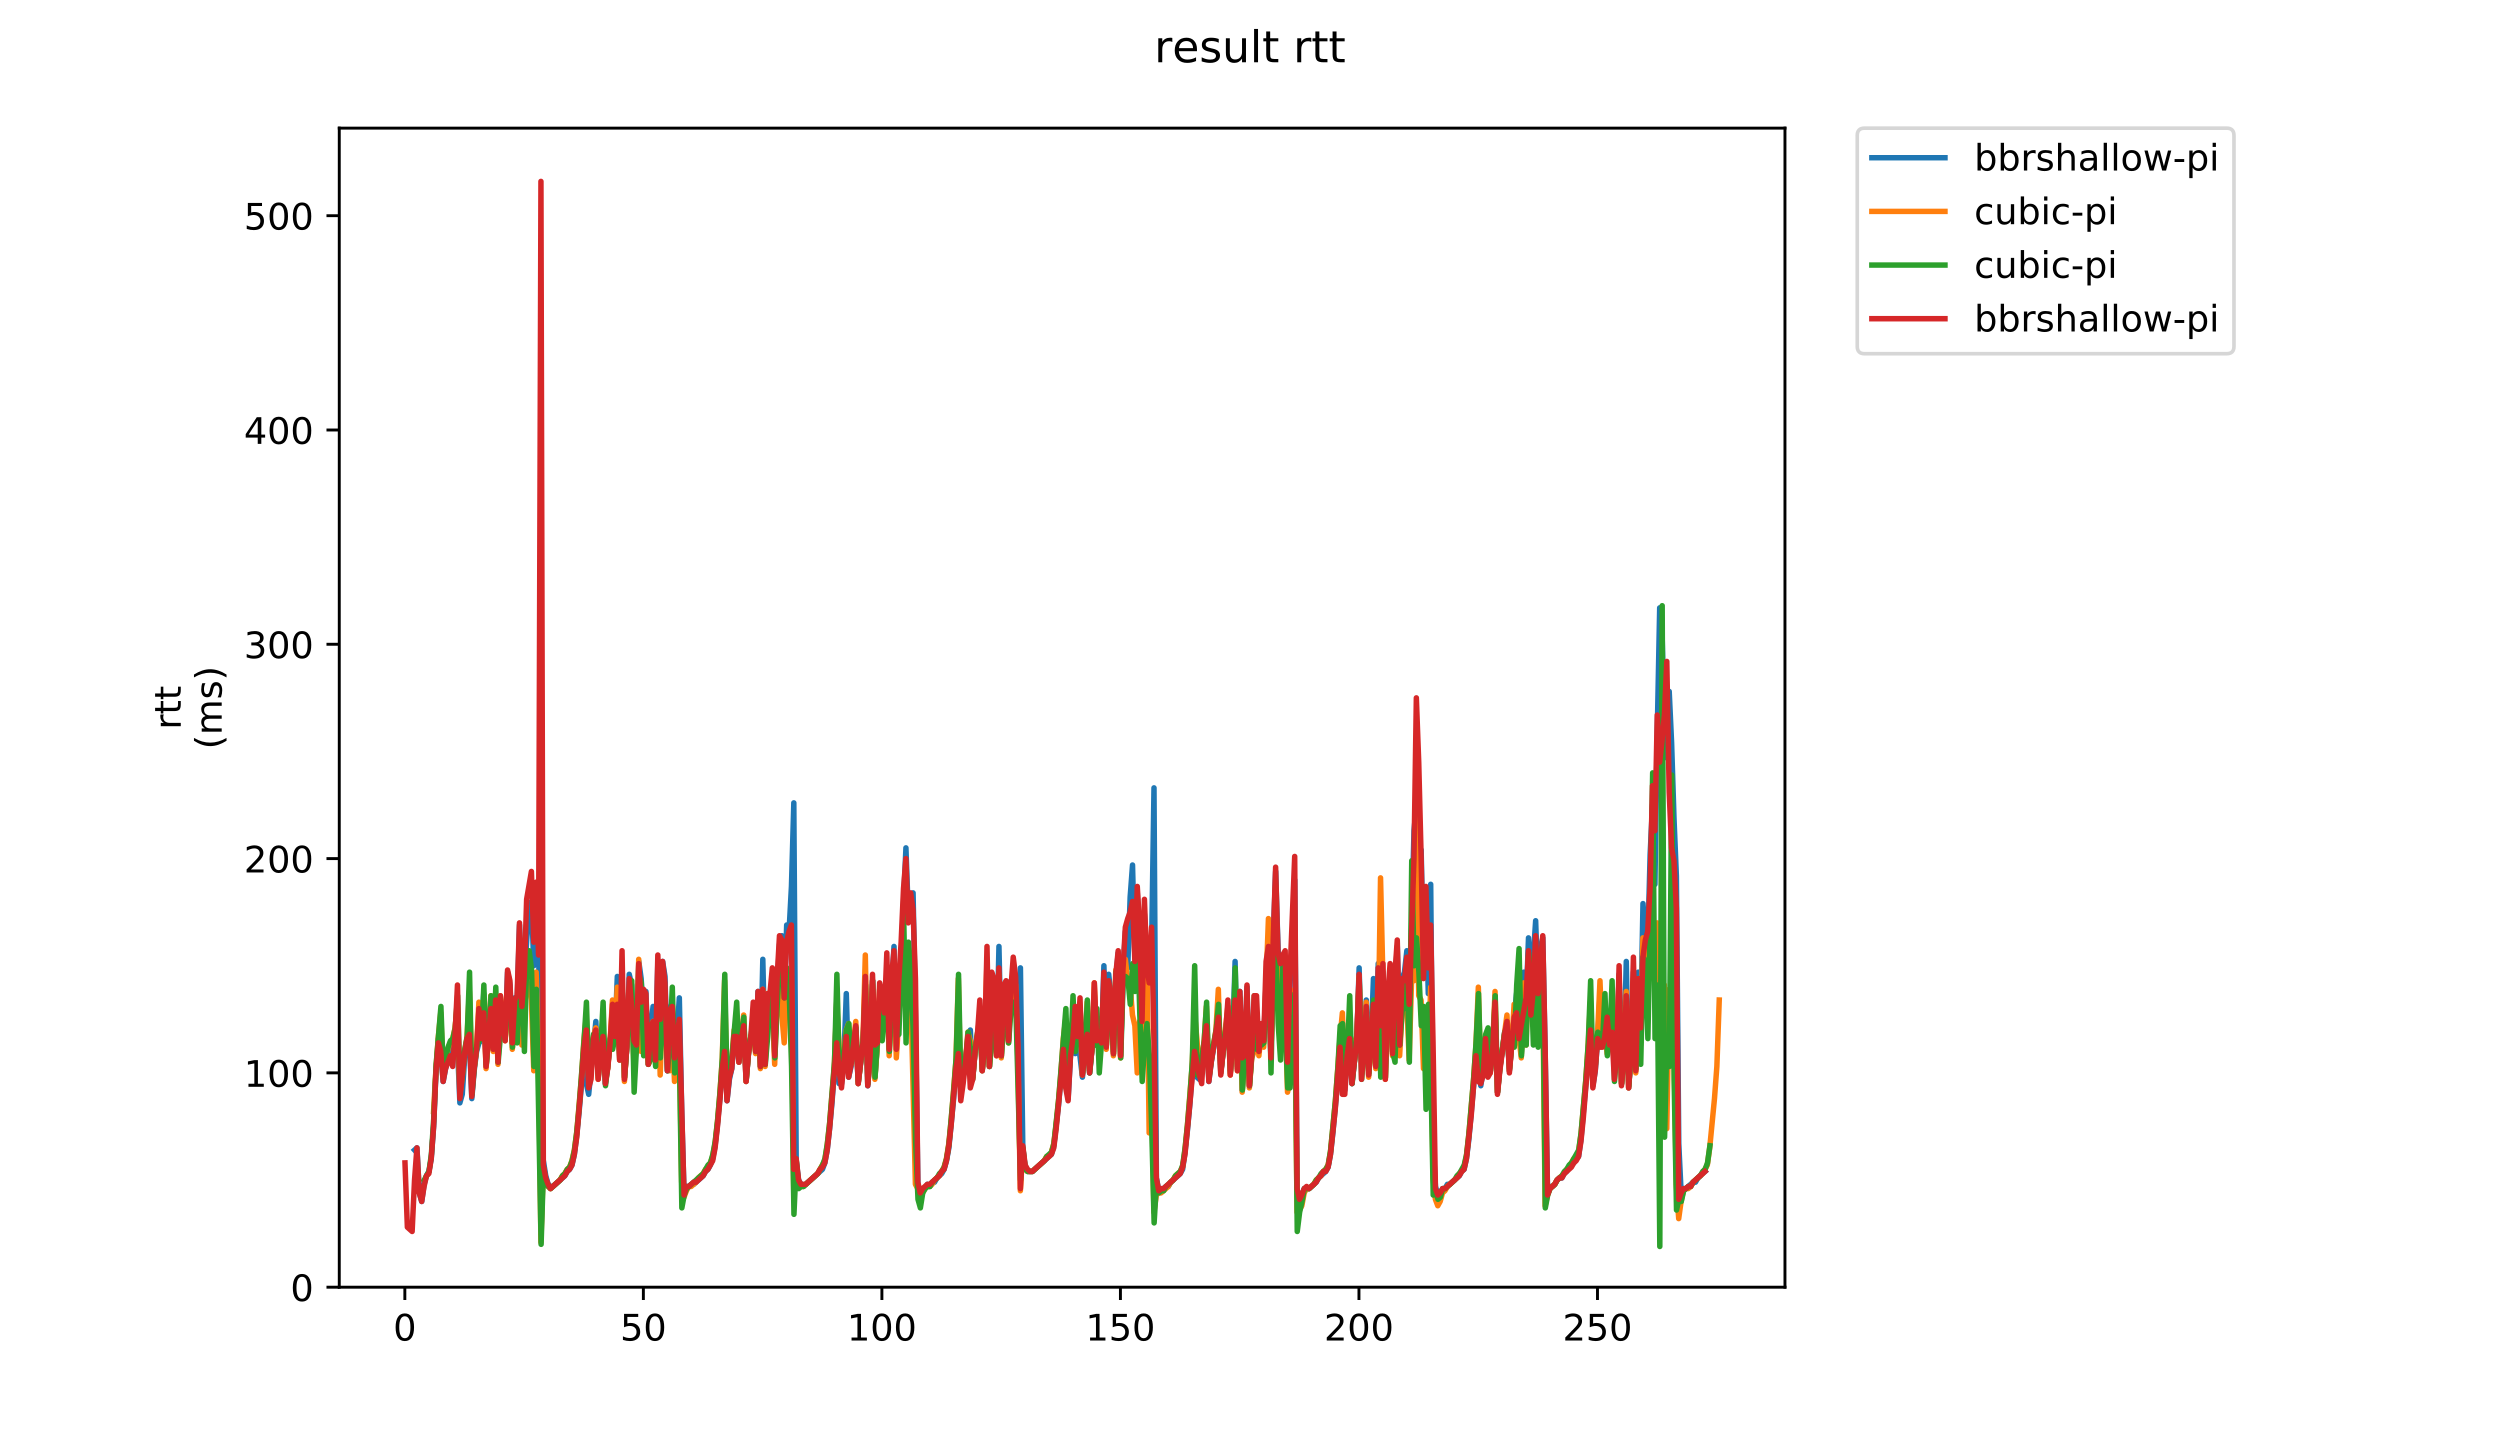 <?xml version="1.0" encoding="utf-8" standalone="no"?>
<!DOCTYPE svg PUBLIC "-//W3C//DTD SVG 1.1//EN"
  "http://www.w3.org/Graphics/SVG/1.1/DTD/svg11.dtd">
<!-- Created with matplotlib (https://matplotlib.org/) -->
<svg height="396pt" version="1.1" viewBox="0 0 684 396" width="684pt" xmlns="http://www.w3.org/2000/svg" xmlns:xlink="http://www.w3.org/1999/xlink">
 <defs>
  <style type="text/css">
*{stroke-linecap:butt;stroke-linejoin:round;}
  </style>
 </defs>
 <g id="figure_1">
  <g id="patch_1">
   <path d="M 0 396 
L 684 396 
L 684 0 
L 0 0 
z
" style="fill:#ffffff;"/>
  </g>
  <g id="axes_1">
   <g id="patch_2">
    <path d="M 92.824 352.174 
L 488.365 352.174 
L 488.365 35.062 
L 92.824 35.062 
z
" style="fill:#ffffff;"/>
   </g>
   <g id="matplotlib.axis_1">
    <g id="xtick_1">
     <g id="line2d_1">
      <defs>
       <path d="M 0 0 
L 0 3.5 
" id="m09b58448aa" style="stroke:#000000;stroke-width:0.8;"/>
      </defs>
      <g>
       <use style="stroke:#000000;stroke-width:0.8;" x="110.764" xlink:href="#m09b58448aa" y="352.174"/>
      </g>
     </g>
     <g id="text_1">
      <!-- 0 -->
      <defs>
       <path d="M 31.781 66.406 
Q 24.172 66.406 20.328 58.906 
Q 16.5 51.422 16.5 36.375 
Q 16.5 21.391 20.328 13.891 
Q 24.172 6.391 31.781 6.391 
Q 39.453 6.391 43.281 13.891 
Q 47.125 21.391 47.125 36.375 
Q 47.125 51.422 43.281 58.906 
Q 39.453 66.406 31.781 66.406 
z
M 31.781 74.219 
Q 44.047 74.219 50.516 64.516 
Q 56.984 54.828 56.984 36.375 
Q 56.984 17.969 50.516 8.266 
Q 44.047 -1.422 31.781 -1.422 
Q 19.531 -1.422 13.062 8.266 
Q 6.594 17.969 6.594 36.375 
Q 6.594 54.828 13.062 64.516 
Q 19.531 74.219 31.781 74.219 
z
" id="DejaVuSans-48"/>
      </defs>
      <g transform="translate(107.583 366.773)scale(0.1 -0.1)">
       <use xlink:href="#DejaVuSans-48"/>
      </g>
     </g>
    </g>
    <g id="xtick_2">
     <g id="line2d_2">
      <g>
       <use style="stroke:#000000;stroke-width:0.8;" x="176.025" xlink:href="#m09b58448aa" y="352.174"/>
      </g>
     </g>
     <g id="text_2">
      <!-- 50 -->
      <defs>
       <path d="M 10.797 72.906 
L 49.516 72.906 
L 49.516 64.594 
L 19.828 64.594 
L 19.828 46.734 
Q 21.969 47.469 24.109 47.828 
Q 26.266 48.188 28.422 48.188 
Q 40.625 48.188 47.75 41.5 
Q 54.891 34.812 54.891 23.391 
Q 54.891 11.625 47.562 5.094 
Q 40.234 -1.422 26.906 -1.422 
Q 22.312 -1.422 17.547 -0.641 
Q 12.797 0.141 7.719 1.703 
L 7.719 11.625 
Q 12.109 9.234 16.797 8.062 
Q 21.484 6.891 26.703 6.891 
Q 35.156 6.891 40.078 11.328 
Q 45.016 15.766 45.016 23.391 
Q 45.016 31 40.078 35.438 
Q 35.156 39.891 26.703 39.891 
Q 22.75 39.891 18.812 39.016 
Q 14.891 38.141 10.797 36.281 
z
" id="DejaVuSans-53"/>
      </defs>
      <g transform="translate(169.663 366.773)scale(0.1 -0.1)">
       <use xlink:href="#DejaVuSans-53"/>
       <use x="63.623" xlink:href="#DejaVuSans-48"/>
      </g>
     </g>
    </g>
    <g id="xtick_3">
     <g id="line2d_3">
      <g>
       <use style="stroke:#000000;stroke-width:0.8;" x="241.287" xlink:href="#m09b58448aa" y="352.174"/>
      </g>
     </g>
     <g id="text_3">
      <!-- 100 -->
      <defs>
       <path d="M 12.406 8.297 
L 28.516 8.297 
L 28.516 63.922 
L 10.984 60.406 
L 10.984 69.391 
L 28.422 72.906 
L 38.281 72.906 
L 38.281 8.297 
L 54.391 8.297 
L 54.391 0 
L 12.406 0 
z
" id="DejaVuSans-49"/>
      </defs>
      <g transform="translate(231.743 366.773)scale(0.1 -0.1)">
       <use xlink:href="#DejaVuSans-49"/>
       <use x="63.623" xlink:href="#DejaVuSans-48"/>
       <use x="127.246" xlink:href="#DejaVuSans-48"/>
      </g>
     </g>
    </g>
    <g id="xtick_4">
     <g id="line2d_4">
      <g>
       <use style="stroke:#000000;stroke-width:0.8;" x="306.548" xlink:href="#m09b58448aa" y="352.174"/>
      </g>
     </g>
     <g id="text_4">
      <!-- 150 -->
      <g transform="translate(297.005 366.773)scale(0.1 -0.1)">
       <use xlink:href="#DejaVuSans-49"/>
       <use x="63.623" xlink:href="#DejaVuSans-53"/>
       <use x="127.246" xlink:href="#DejaVuSans-48"/>
      </g>
     </g>
    </g>
    <g id="xtick_5">
     <g id="line2d_5">
      <g>
       <use style="stroke:#000000;stroke-width:0.8;" x="371.81" xlink:href="#m09b58448aa" y="352.174"/>
      </g>
     </g>
     <g id="text_5">
      <!-- 200 -->
      <defs>
       <path d="M 19.188 8.297 
L 53.609 8.297 
L 53.609 0 
L 7.328 0 
L 7.328 8.297 
Q 12.938 14.109 22.625 23.891 
Q 32.328 33.688 34.812 36.531 
Q 39.547 41.844 41.422 45.531 
Q 43.312 49.219 43.312 52.781 
Q 43.312 58.594 39.234 62.25 
Q 35.156 65.922 28.609 65.922 
Q 23.969 65.922 18.812 64.312 
Q 13.672 62.703 7.812 59.422 
L 7.812 69.391 
Q 13.766 71.781 18.938 73 
Q 24.125 74.219 28.422 74.219 
Q 39.75 74.219 46.484 68.547 
Q 53.219 62.891 53.219 53.422 
Q 53.219 48.922 51.531 44.891 
Q 49.859 40.875 45.406 35.406 
Q 44.188 33.984 37.641 27.219 
Q 31.109 20.453 19.188 8.297 
z
" id="DejaVuSans-50"/>
      </defs>
      <g transform="translate(362.266 366.773)scale(0.1 -0.1)">
       <use xlink:href="#DejaVuSans-50"/>
       <use x="63.623" xlink:href="#DejaVuSans-48"/>
       <use x="127.246" xlink:href="#DejaVuSans-48"/>
      </g>
     </g>
    </g>
    <g id="xtick_6">
     <g id="line2d_6">
      <g>
       <use style="stroke:#000000;stroke-width:0.8;" x="437.071" xlink:href="#m09b58448aa" y="352.174"/>
      </g>
     </g>
     <g id="text_6">
      <!-- 250 -->
      <g transform="translate(427.528 366.773)scale(0.1 -0.1)">
       <use xlink:href="#DejaVuSans-50"/>
       <use x="63.623" xlink:href="#DejaVuSans-53"/>
       <use x="127.246" xlink:href="#DejaVuSans-48"/>
      </g>
     </g>
    </g>
   </g>
   <g id="matplotlib.axis_2">
    <g id="ytick_1">
     <g id="line2d_7">
      <defs>
       <path d="M 0 0 
L -3.5 0 
" id="mee24209b31" style="stroke:#000000;stroke-width:0.8;"/>
      </defs>
      <g>
       <use style="stroke:#000000;stroke-width:0.8;" x="92.824" xlink:href="#mee24209b31" y="352.174"/>
      </g>
     </g>
     <g id="text_7">
      <!-- 0 -->
      <g transform="translate(79.461 355.973)scale(0.1 -0.1)">
       <use xlink:href="#DejaVuSans-48"/>
      </g>
     </g>
    </g>
    <g id="ytick_2">
     <g id="line2d_8">
      <g>
       <use style="stroke:#000000;stroke-width:0.8;" x="92.824" xlink:href="#mee24209b31" y="293.542"/>
      </g>
     </g>
     <g id="text_8">
      <!-- 100 -->
      <g transform="translate(66.736 297.341)scale(0.1 -0.1)">
       <use xlink:href="#DejaVuSans-49"/>
       <use x="63.623" xlink:href="#DejaVuSans-48"/>
       <use x="127.246" xlink:href="#DejaVuSans-48"/>
      </g>
     </g>
    </g>
    <g id="ytick_3">
     <g id="line2d_9">
      <g>
       <use style="stroke:#000000;stroke-width:0.8;" x="92.824" xlink:href="#mee24209b31" y="234.91"/>
      </g>
     </g>
     <g id="text_9">
      <!-- 200 -->
      <g transform="translate(66.736 238.709)scale(0.1 -0.1)">
       <use xlink:href="#DejaVuSans-50"/>
       <use x="63.623" xlink:href="#DejaVuSans-48"/>
       <use x="127.246" xlink:href="#DejaVuSans-48"/>
      </g>
     </g>
    </g>
    <g id="ytick_4">
     <g id="line2d_10">
      <g>
       <use style="stroke:#000000;stroke-width:0.8;" x="92.824" xlink:href="#mee24209b31" y="176.278"/>
      </g>
     </g>
     <g id="text_10">
      <!-- 300 -->
      <defs>
       <path d="M 40.578 39.312 
Q 47.656 37.797 51.625 33 
Q 55.609 28.219 55.609 21.188 
Q 55.609 10.406 48.188 4.484 
Q 40.766 -1.422 27.094 -1.422 
Q 22.516 -1.422 17.656 -0.516 
Q 12.797 0.391 7.625 2.203 
L 7.625 11.719 
Q 11.719 9.328 16.594 8.109 
Q 21.484 6.891 26.812 6.891 
Q 36.078 6.891 40.938 10.547 
Q 45.797 14.203 45.797 21.188 
Q 45.797 27.641 41.281 31.266 
Q 36.766 34.906 28.719 34.906 
L 20.219 34.906 
L 20.219 43.016 
L 29.109 43.016 
Q 36.375 43.016 40.234 45.922 
Q 44.094 48.828 44.094 54.297 
Q 44.094 59.906 40.109 62.906 
Q 36.141 65.922 28.719 65.922 
Q 24.656 65.922 20.016 65.031 
Q 15.375 64.156 9.812 62.312 
L 9.812 71.094 
Q 15.438 72.656 20.344 73.438 
Q 25.25 74.219 29.594 74.219 
Q 40.828 74.219 47.359 69.109 
Q 53.906 64.016 53.906 55.328 
Q 53.906 49.266 50.438 45.094 
Q 46.969 40.922 40.578 39.312 
z
" id="DejaVuSans-51"/>
      </defs>
      <g transform="translate(66.736 180.077)scale(0.1 -0.1)">
       <use xlink:href="#DejaVuSans-51"/>
       <use x="63.623" xlink:href="#DejaVuSans-48"/>
       <use x="127.246" xlink:href="#DejaVuSans-48"/>
      </g>
     </g>
    </g>
    <g id="ytick_5">
     <g id="line2d_11">
      <g>
       <use style="stroke:#000000;stroke-width:0.8;" x="92.824" xlink:href="#mee24209b31" y="117.646"/>
      </g>
     </g>
     <g id="text_11">
      <!-- 400 -->
      <defs>
       <path d="M 37.797 64.312 
L 12.891 25.391 
L 37.797 25.391 
z
M 35.203 72.906 
L 47.609 72.906 
L 47.609 25.391 
L 58.016 25.391 
L 58.016 17.188 
L 47.609 17.188 
L 47.609 0 
L 37.797 0 
L 37.797 17.188 
L 4.891 17.188 
L 4.891 26.703 
z
" id="DejaVuSans-52"/>
      </defs>
      <g transform="translate(66.736 121.445)scale(0.1 -0.1)">
       <use xlink:href="#DejaVuSans-52"/>
       <use x="63.623" xlink:href="#DejaVuSans-48"/>
       <use x="127.246" xlink:href="#DejaVuSans-48"/>
      </g>
     </g>
    </g>
    <g id="ytick_6">
     <g id="line2d_12">
      <g>
       <use style="stroke:#000000;stroke-width:0.8;" x="92.824" xlink:href="#mee24209b31" y="59.014"/>
      </g>
     </g>
     <g id="text_12">
      <!-- 500 -->
      <g transform="translate(66.736 62.813)scale(0.1 -0.1)">
       <use xlink:href="#DejaVuSans-53"/>
       <use x="63.623" xlink:href="#DejaVuSans-48"/>
       <use x="127.246" xlink:href="#DejaVuSans-48"/>
      </g>
     </g>
    </g>
    <g id="text_13">
     <!-- rtt -->
     <defs>
      <path d="M 41.109 46.297 
Q 39.594 47.172 37.812 47.578 
Q 36.031 48 33.891 48 
Q 26.266 48 22.188 43.047 
Q 18.109 38.094 18.109 28.812 
L 18.109 0 
L 9.078 0 
L 9.078 54.688 
L 18.109 54.688 
L 18.109 46.188 
Q 20.953 51.172 25.484 53.578 
Q 30.031 56 36.531 56 
Q 37.453 56 38.578 55.875 
Q 39.703 55.766 41.062 55.516 
z
" id="DejaVuSans-114"/>
      <path d="M 18.312 70.219 
L 18.312 54.688 
L 36.812 54.688 
L 36.812 47.703 
L 18.312 47.703 
L 18.312 18.016 
Q 18.312 11.328 20.141 9.422 
Q 21.969 7.516 27.594 7.516 
L 36.812 7.516 
L 36.812 0 
L 27.594 0 
Q 17.188 0 13.234 3.875 
Q 9.281 7.766 9.281 18.016 
L 9.281 47.703 
L 2.688 47.703 
L 2.688 54.688 
L 9.281 54.688 
L 9.281 70.219 
z
" id="DejaVuSans-116"/>
     </defs>
     <g transform="translate(49.459 199.594)rotate(-90)scale(0.1 -0.1)">
      <use xlink:href="#DejaVuSans-114"/>
      <use x="41.113" xlink:href="#DejaVuSans-116"/>
      <use x="80.322" xlink:href="#DejaVuSans-116"/>
     </g>
     <!-- (ms) -->
     <defs>
      <path d="M 31 75.875 
Q 24.469 64.656 21.281 53.656 
Q 18.109 42.672 18.109 31.391 
Q 18.109 20.125 21.312 9.062 
Q 24.516 -2 31 -13.188 
L 23.188 -13.188 
Q 15.875 -1.703 12.234 9.375 
Q 8.594 20.453 8.594 31.391 
Q 8.594 42.281 12.203 53.312 
Q 15.828 64.359 23.188 75.875 
z
" id="DejaVuSans-40"/>
      <path d="M 52 44.188 
Q 55.375 50.25 60.062 53.125 
Q 64.75 56 71.094 56 
Q 79.641 56 84.281 50.016 
Q 88.922 44.047 88.922 33.016 
L 88.922 0 
L 79.891 0 
L 79.891 32.719 
Q 79.891 40.578 77.094 44.375 
Q 74.312 48.188 68.609 48.188 
Q 61.625 48.188 57.562 43.547 
Q 53.516 38.922 53.516 30.906 
L 53.516 0 
L 44.484 0 
L 44.484 32.719 
Q 44.484 40.625 41.703 44.406 
Q 38.922 48.188 33.109 48.188 
Q 26.219 48.188 22.156 43.531 
Q 18.109 38.875 18.109 30.906 
L 18.109 0 
L 9.078 0 
L 9.078 54.688 
L 18.109 54.688 
L 18.109 46.188 
Q 21.188 51.219 25.484 53.609 
Q 29.781 56 35.688 56 
Q 41.656 56 45.828 52.969 
Q 50 49.953 52 44.188 
z
" id="DejaVuSans-109"/>
      <path d="M 44.281 53.078 
L 44.281 44.578 
Q 40.484 46.531 36.375 47.5 
Q 32.281 48.484 27.875 48.484 
Q 21.188 48.484 17.844 46.438 
Q 14.5 44.391 14.5 40.281 
Q 14.5 37.156 16.891 35.375 
Q 19.281 33.594 26.516 31.984 
L 29.594 31.297 
Q 39.156 29.25 43.188 25.516 
Q 47.219 21.781 47.219 15.094 
Q 47.219 7.469 41.188 3.016 
Q 35.156 -1.422 24.609 -1.422 
Q 20.219 -1.422 15.453 -0.562 
Q 10.688 0.297 5.422 2 
L 5.422 11.281 
Q 10.406 8.688 15.234 7.391 
Q 20.062 6.109 24.812 6.109 
Q 31.156 6.109 34.562 8.281 
Q 37.984 10.453 37.984 14.406 
Q 37.984 18.062 35.516 20.016 
Q 33.062 21.969 24.703 23.781 
L 21.578 24.516 
Q 13.234 26.266 9.516 29.906 
Q 5.812 33.547 5.812 39.891 
Q 5.812 47.609 11.281 51.797 
Q 16.75 56 26.812 56 
Q 31.781 56 36.172 55.266 
Q 40.578 54.547 44.281 53.078 
z
" id="DejaVuSans-115"/>
      <path d="M 8.016 75.875 
L 15.828 75.875 
Q 23.141 64.359 26.781 53.312 
Q 30.422 42.281 30.422 31.391 
Q 30.422 20.453 26.781 9.375 
Q 23.141 -1.703 15.828 -13.188 
L 8.016 -13.188 
Q 14.5 -2 17.703 9.062 
Q 20.906 20.125 20.906 31.391 
Q 20.906 42.672 17.703 53.656 
Q 14.5 64.656 8.016 75.875 
z
" id="DejaVuSans-41"/>
     </defs>
     <g transform="translate(60.657 204.995)rotate(-90)scale(0.1 -0.1)">
      <use xlink:href="#DejaVuSans-40"/>
      <use x="39.014" xlink:href="#DejaVuSans-109"/>
      <use x="136.426" xlink:href="#DejaVuSans-115"/>
      <use x="188.525" xlink:href="#DejaVuSans-41"/>
     </g>
    </g>
   </g>
   <g id="line2d_13">
    <path clip-path="url(#p80836e65ae)" d="M 113.423 314.65 
L 114.075 314.063 
L 114.728 326.376 
L 115.381 328.721 
L 116.033 324.031 
L 116.686 321.685 
L 117.338 320.513 
L 117.991 316.995 
L 118.644 308.2 
L 119.296 292.956 
L 119.949 284.161 
L 120.601 287.679 
L 121.254 295.887 
L 121.907 292.369 
L 122.559 290.024 
L 124.517 284.747 
L 125.17 286.506 
L 125.822 301.751 
L 126.475 299.405 
L 127.128 289.438 
L 127.78 285.334 
L 128.433 284.161 
L 129.085 300.578 
L 129.738 292.956 
L 130.391 287.679 
L 131.043 285.334 
L 131.696 284.747 
L 132.348 271.848 
L 133.001 291.783 
L 133.654 283.575 
L 134.306 280.643 
L 134.959 287.093 
L 135.612 273.607 
L 136.264 290.61 
L 136.917 274.193 
L 137.569 277.125 
L 138.222 284.161 
L 138.875 265.985 
L 139.527 269.503 
L 140.18 285.334 
L 140.832 273.021 
L 141.485 274.78 
L 142.138 253.086 
L 142.79 281.816 
L 143.443 267.744 
L 144.748 247.223 
L 145.401 246.636 
L 146.053 264.226 
L 146.706 243.705 
L 147.359 254.259 
L 148.011 337.516 
L 148.664 317.581 
L 149.316 321.685 
L 149.969 324.031 
L 150.622 324.617 
L 151.274 324.617 
L 154.537 321.685 
L 155.19 320.513 
L 155.843 319.927 
L 156.495 318.754 
L 157.148 315.822 
L 157.8 310.545 
L 158.453 304.096 
L 159.106 296.474 
L 159.758 287.093 
L 160.411 296.474 
L 161.064 299.405 
L 163.021 279.47 
L 163.674 294.715 
L 164.327 287.093 
L 164.979 282.988 
L 165.632 296.474 
L 166.284 291.783 
L 167.59 277.711 
L 168.242 283.575 
L 168.895 267.158 
L 169.548 290.024 
L 170.2 269.503 
L 170.853 294.715 
L 171.505 286.506 
L 172.158 266.571 
L 172.811 269.503 
L 173.463 287.093 
L 174.116 285.92 
L 174.768 263.053 
L 175.421 267.744 
L 176.074 278.884 
L 176.726 271.262 
L 177.379 291.197 
L 178.032 280.643 
L 178.684 275.366 
L 179.337 289.438 
L 179.989 263.053 
L 180.642 275.952 
L 181.295 263.053 
L 181.947 267.158 
L 182.6 292.956 
L 183.252 276.539 
L 183.905 274.193 
L 184.558 289.438 
L 185.21 282.988 
L 185.863 273.021 
L 186.516 304.096 
L 187.168 326.962 
L 187.821 324.617 
L 188.473 324.617 
L 189.126 324.031 
L 189.779 324.031 
L 192.389 321.685 
L 193.042 320.513 
L 193.694 319.927 
L 194.347 318.754 
L 195 316.995 
L 195.652 313.477 
L 196.305 307.614 
L 196.957 300.578 
L 197.61 291.783 
L 198.263 281.229 
L 198.915 301.164 
L 199.568 295.301 
L 200.22 292.369 
L 200.873 283.575 
L 201.526 283.575 
L 202.178 290.61 
L 202.831 284.161 
L 203.484 280.643 
L 204.136 295.887 
L 204.789 288.265 
L 205.441 283.575 
L 206.094 282.402 
L 206.747 287.679 
L 207.399 271.262 
L 208.052 291.783 
L 208.704 262.467 
L 209.357 291.197 
L 210.01 273.607 
L 210.662 275.366 
L 211.315 266.571 
L 211.968 288.265 
L 212.62 270.089 
L 213.273 258.363 
L 213.925 256.018 
L 214.578 274.78 
L 215.231 253.086 
L 215.883 254.845 
L 216.536 242.532 
L 217.188 219.666 
L 217.841 317.581 
L 218.494 322.858 
L 219.146 324.031 
L 219.799 324.617 
L 225.02 319.927 
L 225.672 318.168 
L 226.325 314.65 
L 226.978 308.786 
L 227.63 301.751 
L 228.283 292.956 
L 228.936 274.193 
L 229.588 296.474 
L 230.241 296.474 
L 230.893 289.438 
L 231.546 271.848 
L 232.199 294.715 
L 232.851 291.783 
L 233.504 285.92 
L 234.156 282.402 
L 234.809 296.474 
L 236.114 285.334 
L 236.767 274.193 
L 237.42 297.06 
L 238.072 288.852 
L 238.725 268.33 
L 239.377 294.715 
L 240.03 285.92 
L 240.683 273.021 
L 241.335 274.78 
L 241.988 278.298 
L 242.64 268.33 
L 243.293 287.093 
L 243.946 270.676 
L 244.598 258.949 
L 245.251 287.093 
L 245.904 270.089 
L 246.556 262.467 
L 247.861 231.978 
L 248.514 250.154 
L 249.167 249.568 
L 249.819 244.291 
L 250.472 278.298 
L 251.124 324.031 
L 251.777 326.376 
L 252.43 325.203 
L 253.082 325.203 
L 253.735 324.031 
L 254.388 324.617 
L 255.04 323.444 
L 255.693 323.444 
L 256.345 322.272 
L 257.651 321.099 
L 258.303 319.927 
L 258.956 317.581 
L 259.608 314.063 
L 260.914 300.578 
L 262.219 282.402 
L 262.872 299.405 
L 264.829 284.747 
L 265.482 281.816 
L 266.135 295.301 
L 266.787 287.679 
L 268.092 279.47 
L 268.745 292.956 
L 269.398 285.92 
L 270.05 270.676 
L 270.703 291.783 
L 271.356 273.021 
L 272.008 274.193 
L 272.661 288.265 
L 273.313 258.949 
L 273.966 288.265 
L 274.619 274.193 
L 275.271 273.607 
L 275.924 284.747 
L 276.576 268.33 
L 277.229 267.744 
L 277.882 269.503 
L 278.534 277.125 
L 279.187 264.812 
L 279.84 314.063 
L 280.492 319.34 
L 281.145 320.513 
L 282.45 320.513 
L 287.671 315.822 
L 288.324 313.477 
L 289.629 302.337 
L 290.934 286.506 
L 291.587 288.265 
L 292.239 300.578 
L 292.892 288.852 
L 293.544 282.988 
L 294.197 288.265 
L 294.85 283.575 
L 296.155 294.715 
L 296.808 287.679 
L 297.46 283.575 
L 298.113 293.542 
L 298.765 287.093 
L 299.418 272.435 
L 300.071 285.334 
L 300.723 282.988 
L 301.376 285.334 
L 302.028 264.226 
L 302.681 285.92 
L 303.334 266.571 
L 303.986 272.435 
L 304.639 287.679 
L 305.292 267.744 
L 305.944 260.708 
L 306.597 288.852 
L 307.249 267.158 
L 307.902 254.845 
L 308.555 264.812 
L 309.207 245.464 
L 309.86 236.669 
L 310.512 262.467 
L 311.165 244.291 
L 311.818 261.294 
L 312.47 273.021 
L 313.123 250.154 
L 313.775 265.985 
L 314.428 268.917 
L 315.081 258.363 
L 315.733 215.561 
L 316.386 322.272 
L 317.039 325.79 
L 317.691 325.79 
L 318.996 324.617 
L 319.649 324.617 
L 320.302 323.444 
L 322.912 321.099 
L 323.565 319.927 
L 324.217 315.236 
L 324.87 309.373 
L 325.523 302.337 
L 326.175 293.542 
L 326.828 278.884 
L 327.48 294.715 
L 328.133 295.301 
L 328.786 292.369 
L 330.091 280.643 
L 330.743 295.887 
L 331.396 290.61 
L 333.354 278.884 
L 334.007 293.542 
L 335.964 276.539 
L 336.617 293.542 
L 337.27 284.747 
L 337.922 263.053 
L 338.575 292.369 
L 339.227 271.262 
L 339.88 298.233 
L 340.533 288.852 
L 341.185 270.089 
L 341.838 297.06 
L 342.491 288.265 
L 343.143 275.952 
L 343.796 278.298 
L 344.448 287.679 
L 345.101 281.816 
L 345.754 284.747 
L 346.406 268.33 
L 347.059 258.949 
L 347.711 290.024 
L 348.364 256.604 
L 349.017 238.428 
L 349.669 259.535 
L 350.322 269.503 
L 350.975 261.881 
L 351.627 263.64 
L 352.28 290.024 
L 352.932 268.33 
L 353.585 258.363 
L 354.238 240.773 
L 354.89 327.549 
L 355.543 327.549 
L 356.195 326.962 
L 356.848 325.203 
L 358.153 325.203 
L 360.111 323.444 
L 360.764 322.272 
L 362.722 320.513 
L 363.374 319.34 
L 364.027 315.822 
L 364.679 309.959 
L 365.985 295.887 
L 366.637 285.92 
L 367.29 287.679 
L 367.943 298.233 
L 368.595 288.265 
L 369.248 282.988 
L 369.9 296.474 
L 371.206 284.747 
L 371.858 264.812 
L 372.511 289.438 
L 373.163 286.506 
L 373.816 273.607 
L 374.469 294.128 
L 375.121 285.334 
L 375.774 267.744 
L 376.427 291.783 
L 377.079 263.64 
L 377.732 275.952 
L 378.384 265.985 
L 379.037 287.093 
L 380.342 265.399 
L 380.995 287.679 
L 381.647 269.503 
L 382.3 258.949 
L 382.953 285.334 
L 383.605 267.744 
L 384.258 265.985 
L 384.911 260.122 
L 385.563 280.057 
L 386.868 227.288 
L 387.521 220.252 
L 388.174 233.151 
L 388.826 232.565 
L 389.479 263.053 
L 390.131 247.223 
L 390.784 271.848 
L 391.437 241.946 
L 392.089 312.891 
L 392.742 324.617 
L 393.395 326.962 
L 394.047 326.376 
L 394.7 325.203 
L 395.352 325.203 
L 396.005 324.031 
L 396.658 324.031 
L 399.268 321.685 
L 399.921 320.513 
L 400.573 319.927 
L 401.226 316.995 
L 401.879 311.718 
L 403.184 297.06 
L 403.836 287.679 
L 404.489 287.679 
L 405.142 297.06 
L 405.794 292.956 
L 406.447 284.161 
L 407.099 294.128 
L 407.752 292.956 
L 408.405 286.506 
L 409.057 276.539 
L 409.71 298.819 
L 410.363 292.369 
L 411.668 282.402 
L 412.32 281.229 
L 412.973 292.956 
L 414.278 278.298 
L 414.931 271.848 
L 415.583 267.158 
L 416.236 288.265 
L 416.889 265.985 
L 417.541 274.78 
L 418.194 256.604 
L 418.847 268.33 
L 419.499 261.881 
L 420.152 251.913 
L 420.804 270.676 
L 421.457 259.535 
L 422.11 256.604 
L 422.762 288.265 
L 423.415 326.376 
L 424.067 324.617 
L 424.72 324.617 
L 425.373 324.031 
L 426.025 322.858 
L 426.678 322.272 
L 427.331 322.272 
L 427.983 321.099 
L 428.636 320.513 
L 429.288 319.34 
L 430.594 318.168 
L 431.246 316.995 
L 431.899 316.409 
L 432.551 311.718 
L 433.857 297.06 
L 434.509 288.265 
L 435.162 277.711 
L 435.815 297.06 
L 436.467 292.956 
L 437.12 284.161 
L 437.772 272.435 
L 438.425 285.334 
L 439.078 282.988 
L 439.73 278.884 
L 440.383 285.334 
L 441.035 282.988 
L 441.688 282.988 
L 442.341 287.679 
L 442.993 266.571 
L 443.646 296.474 
L 444.299 288.852 
L 444.951 263.053 
L 445.604 297.646 
L 446.256 288.265 
L 446.909 265.985 
L 447.562 292.369 
L 448.214 265.985 
L 448.867 281.229 
L 449.519 247.223 
L 450.172 256.018 
L 450.825 258.363 
L 451.477 233.737 
L 452.13 220.252 
L 452.783 241.946 
L 453.435 199.731 
L 454.088 166.31 
L 454.74 172.76 
L 455.393 200.317 
L 456.046 207.353 
L 456.698 189.177 
L 457.351 203.249 
L 458.003 223.77 
L 458.656 239.601 
L 459.309 312.891 
L 459.961 326.376 
L 460.614 325.203 
L 461.267 325.203 
L 463.224 323.444 
L 463.877 323.444 
L 464.53 322.272 
L 466.487 320.513 
L 466.487 320.513 
" style="fill:none;stroke:#1f77b4;stroke-linecap:square;stroke-width:1.5;"/>
   </g>
   <g id="line2d_14">
    <path clip-path="url(#p80836e65ae)" d="M 118.627 304.096 
L 119.279 292.369 
L 119.932 283.575 
L 120.584 277.125 
L 121.237 293.542 
L 122.542 287.093 
L 123.195 285.334 
L 123.848 284.161 
L 124.5 281.229 
L 125.153 274.78 
L 125.805 299.405 
L 126.458 294.715 
L 127.111 287.679 
L 127.763 284.161 
L 128.416 271.262 
L 129.068 291.783 
L 129.721 292.369 
L 130.374 287.093 
L 131.026 274.193 
L 131.679 284.161 
L 132.332 273.607 
L 132.984 292.369 
L 133.637 283.575 
L 134.289 272.435 
L 134.942 287.679 
L 135.595 273.607 
L 136.247 291.197 
L 136.9 272.435 
L 137.552 277.125 
L 138.205 284.747 
L 138.858 275.366 
L 139.51 273.607 
L 140.163 287.093 
L 140.816 278.298 
L 141.468 284.747 
L 142.121 270.676 
L 142.773 285.92 
L 143.426 275.366 
L 144.079 268.33 
L 144.731 270.089 
L 145.384 273.607 
L 146.036 292.956 
L 146.689 265.985 
L 147.342 286.506 
L 147.994 339.861 
L 148.647 319.34 
L 149.3 324.031 
L 150.605 325.203 
L 153.215 322.858 
L 153.868 321.685 
L 154.52 321.099 
L 155.173 319.927 
L 155.826 319.34 
L 156.478 317.581 
L 157.131 314.65 
L 157.784 309.959 
L 159.089 294.715 
L 159.741 284.747 
L 160.394 278.298 
L 161.047 294.715 
L 161.699 290.61 
L 162.352 283.575 
L 163.004 281.229 
L 163.657 295.301 
L 164.31 287.093 
L 164.962 283.575 
L 165.615 286.506 
L 166.268 292.369 
L 166.92 284.747 
L 167.573 273.607 
L 168.225 283.575 
L 168.878 270.089 
L 169.531 290.024 
L 170.183 271.848 
L 170.836 295.887 
L 171.488 286.506 
L 172.141 273.021 
L 172.794 273.021 
L 173.446 291.783 
L 174.099 287.093 
L 174.752 262.467 
L 175.404 287.679 
L 176.057 272.435 
L 176.709 278.298 
L 177.362 291.197 
L 178.015 290.024 
L 178.667 279.47 
L 179.32 290.024 
L 179.972 270.089 
L 180.625 294.128 
L 181.278 274.78 
L 181.93 282.402 
L 183.236 292.956 
L 183.888 279.47 
L 184.541 295.887 
L 185.193 284.747 
L 185.846 283.575 
L 186.499 323.444 
L 187.151 327.549 
L 187.804 325.79 
L 188.456 324.617 
L 189.109 324.617 
L 190.414 323.444 
L 191.067 322.272 
L 192.372 321.099 
L 193.025 319.927 
L 193.677 319.34 
L 194.33 318.168 
L 194.983 316.409 
L 195.635 312.891 
L 196.288 307.027 
L 196.94 299.405 
L 197.593 290.024 
L 198.246 268.33 
L 198.898 298.819 
L 199.551 292.369 
L 200.203 290.024 
L 200.856 281.816 
L 201.509 281.229 
L 202.161 290.61 
L 203.467 277.711 
L 204.119 295.887 
L 204.772 288.265 
L 205.424 283.575 
L 206.077 281.816 
L 206.73 288.265 
L 207.382 275.366 
L 208.035 292.369 
L 208.687 270.676 
L 209.34 291.783 
L 209.993 271.848 
L 210.645 276.539 
L 211.298 275.366 
L 211.951 291.197 
L 212.603 273.021 
L 213.256 266.571 
L 213.908 277.711 
L 214.561 285.334 
L 215.214 270.676 
L 215.866 274.78 
L 216.519 269.503 
L 217.171 326.376 
L 217.824 320.513 
L 218.477 324.617 
L 219.782 324.617 
L 223.698 321.099 
L 225.655 317.581 
L 226.308 313.477 
L 226.961 307.614 
L 228.266 291.783 
L 228.919 274.193 
L 229.571 286.506 
L 230.224 293.542 
L 230.876 288.852 
L 231.529 281.816 
L 232.182 280.057 
L 232.834 291.197 
L 233.487 285.92 
L 234.139 279.47 
L 234.792 296.474 
L 236.097 285.334 
L 236.75 261.294 
L 237.403 296.474 
L 238.055 289.438 
L 238.708 269.503 
L 239.36 295.301 
L 240.013 286.506 
L 240.666 270.676 
L 241.318 271.262 
L 241.971 278.884 
L 242.623 269.503 
L 243.276 288.852 
L 243.929 273.607 
L 244.581 266.571 
L 245.234 289.438 
L 246.539 268.33 
L 247.192 265.985 
L 247.844 262.467 
L 248.497 263.64 
L 249.15 270.089 
L 250.455 324.031 
L 251.76 326.376 
L 252.413 326.376 
L 253.065 325.203 
L 253.718 324.617 
L 254.371 324.617 
L 255.023 324.031 
L 255.676 322.858 
L 256.981 321.685 
L 258.286 319.34 
L 258.939 316.995 
L 259.591 312.891 
L 260.244 306.441 
L 261.549 290.024 
L 262.202 267.744 
L 262.855 298.233 
L 263.507 292.956 
L 264.16 290.61 
L 264.812 282.402 
L 265.465 284.747 
L 266.118 295.301 
L 266.77 287.679 
L 268.075 278.298 
L 268.728 292.956 
L 269.381 285.92 
L 270.033 263.053 
L 270.686 291.783 
L 271.339 284.161 
L 271.991 271.262 
L 272.644 288.852 
L 273.296 273.021 
L 273.949 289.438 
L 274.602 275.366 
L 275.254 275.952 
L 275.907 285.334 
L 276.559 273.021 
L 277.212 267.158 
L 277.865 269.503 
L 278.517 291.197 
L 279.17 325.79 
L 279.823 314.65 
L 280.475 319.927 
L 281.128 320.513 
L 282.433 320.513 
L 285.696 317.581 
L 286.349 316.409 
L 287.001 316.409 
L 287.654 315.236 
L 288.307 312.891 
L 288.959 307.614 
L 289.612 301.164 
L 290.264 293.542 
L 290.917 284.161 
L 291.57 278.884 
L 292.222 295.887 
L 293.527 281.816 
L 294.18 287.093 
L 294.833 282.988 
L 295.485 277.711 
L 296.138 294.128 
L 296.791 287.679 
L 297.443 274.193 
L 298.096 292.956 
L 298.748 287.093 
L 299.401 268.917 
L 300.054 285.334 
L 300.706 280.643 
L 301.359 285.334 
L 302.011 274.78 
L 302.664 287.093 
L 303.317 274.193 
L 303.969 273.021 
L 304.622 288.852 
L 305.275 265.399 
L 305.927 267.158 
L 306.58 289.438 
L 307.232 263.64 
L 307.885 262.467 
L 308.538 268.33 
L 309.19 269.503 
L 309.843 277.711 
L 310.495 280.643 
L 311.148 293.542 
L 311.801 279.47 
L 312.453 284.161 
L 313.106 266.571 
L 313.759 260.122 
L 314.411 309.959 
L 315.064 296.474 
L 315.716 331.653 
L 316.369 326.962 
L 317.022 326.376 
L 317.674 326.376 
L 319.632 324.617 
L 320.285 323.444 
L 320.937 322.858 
L 321.59 321.685 
L 322.895 320.513 
L 323.548 319.34 
L 324.2 314.65 
L 324.853 308.2 
L 326.158 291.783 
L 326.811 277.125 
L 327.463 284.161 
L 328.116 292.956 
L 329.421 285.334 
L 330.074 275.366 
L 330.727 295.301 
L 331.379 290.024 
L 332.684 281.816 
L 333.337 270.676 
L 333.99 293.542 
L 335.947 275.366 
L 336.6 294.128 
L 337.905 275.952 
L 338.558 292.956 
L 339.211 275.952 
L 339.863 298.819 
L 340.516 289.438 
L 341.168 274.78 
L 341.821 297.646 
L 342.474 289.438 
L 343.126 287.679 
L 343.779 277.125 
L 344.431 288.852 
L 345.084 282.402 
L 345.737 286.506 
L 347.042 251.327 
L 347.695 288.265 
L 348.347 271.262 
L 349 242.532 
L 349.652 273.021 
L 350.305 276.539 
L 350.958 282.402 
L 351.61 275.952 
L 352.263 298.819 
L 352.915 295.887 
L 354.221 270.676 
L 354.873 331.653 
L 355.526 331.067 
L 356.179 329.894 
L 356.831 326.376 
L 357.484 325.203 
L 358.136 325.203 
L 359.442 324.031 
L 360.094 322.858 
L 361.399 321.685 
L 362.052 320.513 
L 362.705 319.927 
L 363.357 318.754 
L 364.01 315.236 
L 365.315 301.751 
L 366.62 284.161 
L 367.273 277.125 
L 367.926 294.715 
L 368.578 290.024 
L 369.231 282.988 
L 369.883 284.747 
L 370.536 290.61 
L 371.189 284.747 
L 371.841 267.158 
L 372.494 287.093 
L 373.147 287.093 
L 373.799 274.193 
L 374.452 294.715 
L 375.104 285.92 
L 375.757 280.643 
L 376.41 292.369 
L 377.062 282.988 
L 377.715 240.187 
L 379.02 295.301 
L 379.673 274.78 
L 380.325 273.607 
L 380.978 288.852 
L 381.631 271.848 
L 382.283 267.744 
L 382.936 288.852 
L 383.588 277.125 
L 384.241 271.262 
L 384.894 273.607 
L 385.546 290.024 
L 386.199 268.33 
L 386.851 268.33 
L 387.504 214.975 
L 388.157 272.435 
L 388.809 273.607 
L 389.462 292.369 
L 390.114 282.402 
L 390.767 292.956 
L 391.42 270.089 
L 392.072 322.272 
L 392.725 328.135 
L 393.378 329.894 
L 394.03 328.721 
L 394.683 326.376 
L 395.335 325.79 
L 395.988 324.617 
L 398.598 322.272 
L 399.251 321.099 
L 399.904 320.513 
L 400.556 319.34 
L 401.209 316.409 
L 401.862 310.545 
L 403.167 295.301 
L 403.819 285.92 
L 404.472 270.089 
L 405.125 294.715 
L 405.777 291.783 
L 406.43 283.575 
L 407.082 282.402 
L 407.735 293.542 
L 408.388 286.506 
L 409.04 271.262 
L 409.693 298.819 
L 410.346 292.369 
L 412.303 277.711 
L 412.956 292.956 
L 413.609 285.92 
L 414.261 274.78 
L 414.914 285.334 
L 415.566 283.575 
L 416.219 289.438 
L 416.872 268.917 
L 417.524 285.92 
L 418.177 261.881 
L 418.83 275.366 
L 419.482 273.021 
L 420.135 260.708 
L 420.787 274.193 
L 421.44 274.78 
L 422.093 270.676 
L 422.745 329.894 
L 423.398 326.962 
L 424.05 325.203 
L 425.356 324.031 
L 426.008 322.858 
L 427.966 321.099 
L 428.619 319.927 
L 429.271 319.34 
L 430.577 316.995 
L 431.229 316.409 
L 431.882 315.236 
L 432.534 310.545 
L 433.84 295.887 
L 434.492 286.506 
L 435.145 274.193 
L 435.798 294.715 
L 436.45 291.783 
L 437.103 282.988 
L 437.755 268.33 
L 438.408 285.334 
L 439.061 281.816 
L 439.713 288.265 
L 441.018 282.402 
L 441.671 282.402 
L 442.324 287.679 
L 442.976 267.158 
L 443.629 296.474 
L 444.282 288.852 
L 444.934 271.262 
L 445.587 297.646 
L 446.239 288.852 
L 446.892 267.744 
L 447.545 293.542 
L 448.197 273.021 
L 448.85 285.92 
L 449.502 256.604 
L 450.155 266.571 
L 450.808 258.363 
L 451.46 260.708 
L 452.113 249.568 
L 452.766 259.535 
L 453.418 252.5 
L 454.071 299.405 
L 454.723 270.089 
L 455.376 269.503 
L 456.029 308.786 
L 456.681 270.676 
L 457.334 282.988 
L 457.986 285.334 
L 458.639 324.031 
L 459.292 333.412 
L 459.944 328.721 
L 460.597 325.79 
L 461.25 325.203 
L 461.902 325.203 
L 462.555 324.617 
L 463.207 323.444 
L 465.818 321.099 
L 467.123 318.754 
L 467.776 314.063 
L 469.081 300.578 
L 469.734 291.783 
L 470.386 273.607 
L 470.386 273.607 
" style="fill:none;stroke:#ff7f0e;stroke-linecap:square;stroke-width:1.5;"/>
   </g>
   <g id="line2d_15">
    <path clip-path="url(#p80836e65ae)" d="M 116.068 322.858 
L 117.374 320.513 
L 118.026 315.822 
L 118.679 305.855 
L 119.331 291.197 
L 120.637 275.366 
L 121.289 293.542 
L 121.942 289.438 
L 122.595 286.506 
L 123.247 284.747 
L 123.9 284.161 
L 124.552 281.229 
L 125.205 272.435 
L 125.858 298.819 
L 126.51 294.128 
L 127.163 287.093 
L 127.815 283.575 
L 128.468 265.985 
L 129.121 299.405 
L 129.773 291.783 
L 130.426 286.506 
L 131.079 284.747 
L 131.731 284.161 
L 132.384 269.503 
L 133.036 291.197 
L 133.689 282.988 
L 134.342 272.435 
L 134.994 286.506 
L 135.647 270.089 
L 136.299 290.61 
L 136.952 282.988 
L 137.605 278.298 
L 138.257 283.575 
L 138.91 273.607 
L 139.563 271.848 
L 140.215 286.506 
L 140.868 274.193 
L 141.52 285.334 
L 142.173 270.676 
L 142.826 267.744 
L 143.478 287.679 
L 144.131 262.467 
L 144.783 260.122 
L 145.436 265.399 
L 146.089 291.783 
L 146.741 270.676 
L 148.047 340.448 
L 148.699 319.34 
L 149.352 323.444 
L 150.004 324.617 
L 150.657 325.203 
L 153.267 322.858 
L 153.92 321.685 
L 154.573 321.099 
L 155.225 319.927 
L 155.878 319.34 
L 156.53 317.581 
L 157.183 314.65 
L 157.836 309.373 
L 158.488 302.337 
L 159.794 284.747 
L 160.446 274.193 
L 161.099 294.715 
L 161.751 290.024 
L 162.404 282.988 
L 163.057 282.988 
L 163.709 294.128 
L 164.362 286.506 
L 165.014 274.193 
L 165.667 297.06 
L 166.32 291.197 
L 166.972 284.161 
L 167.625 287.093 
L 168.278 283.575 
L 168.93 275.366 
L 169.583 289.438 
L 170.235 269.503 
L 170.888 294.715 
L 171.541 285.92 
L 172.193 270.089 
L 172.846 268.33 
L 173.498 298.819 
L 174.151 286.506 
L 174.804 266.571 
L 175.456 268.917 
L 176.109 288.852 
L 176.762 275.952 
L 177.414 291.197 
L 178.067 289.438 
L 178.719 280.643 
L 179.372 291.783 
L 180.025 269.503 
L 180.677 289.438 
L 181.33 273.607 
L 181.982 277.125 
L 182.635 292.956 
L 183.288 285.334 
L 183.94 270.089 
L 184.593 293.542 
L 185.246 285.92 
L 185.898 290.024 
L 186.551 330.48 
L 187.203 326.962 
L 187.856 325.203 
L 192.424 321.099 
L 193.73 318.754 
L 194.382 318.168 
L 195.035 315.822 
L 195.687 312.304 
L 196.34 306.441 
L 196.993 298.819 
L 197.645 289.438 
L 198.298 266.571 
L 198.95 297.646 
L 199.603 292.369 
L 200.256 289.438 
L 201.561 274.193 
L 202.214 290.024 
L 202.866 283.575 
L 203.519 278.298 
L 204.171 295.301 
L 204.824 287.679 
L 206.129 278.884 
L 206.782 287.679 
L 207.434 274.78 
L 208.087 291.783 
L 208.74 273.021 
L 209.392 291.197 
L 210.045 283.575 
L 210.698 273.021 
L 211.35 270.676 
L 212.003 289.438 
L 212.655 274.78 
L 213.308 263.053 
L 213.961 261.294 
L 214.613 273.021 
L 215.266 264.812 
L 215.918 271.262 
L 216.571 291.783 
L 217.224 332.239 
L 217.876 317.581 
L 218.529 325.203 
L 219.182 324.617 
L 219.834 324.617 
L 223.75 321.099 
L 225.055 318.754 
L 225.708 316.995 
L 226.36 312.891 
L 227.013 307.027 
L 228.318 290.61 
L 228.971 266.571 
L 229.623 292.369 
L 230.276 293.542 
L 230.929 288.265 
L 231.581 281.816 
L 232.234 280.057 
L 232.886 290.61 
L 233.539 285.334 
L 234.192 281.229 
L 234.844 295.887 
L 236.15 284.747 
L 236.802 269.503 
L 237.455 296.474 
L 238.107 288.265 
L 238.76 268.33 
L 239.413 294.715 
L 240.718 274.78 
L 241.37 284.747 
L 242.023 278.884 
L 242.676 267.744 
L 243.328 287.679 
L 243.981 274.193 
L 244.634 270.089 
L 245.286 283.575 
L 245.939 282.988 
L 246.591 263.64 
L 247.244 250.154 
L 247.897 285.334 
L 248.549 257.776 
L 249.202 264.812 
L 249.854 282.402 
L 250.507 312.304 
L 251.16 328.135 
L 251.812 330.48 
L 252.465 326.376 
L 253.118 325.203 
L 253.77 324.617 
L 254.423 324.617 
L 255.075 323.444 
L 256.381 322.272 
L 257.033 321.099 
L 257.686 320.513 
L 258.338 319.34 
L 258.991 316.995 
L 259.644 312.891 
L 260.949 298.233 
L 261.602 289.438 
L 262.254 266.571 
L 262.907 297.646 
L 263.559 292.369 
L 264.212 290.024 
L 264.865 282.402 
L 265.517 287.093 
L 266.17 294.715 
L 266.822 287.093 
L 267.475 282.402 
L 268.128 281.229 
L 268.78 292.369 
L 269.433 285.92 
L 270.086 273.021 
L 270.738 291.783 
L 272.043 276.539 
L 272.696 288.265 
L 273.349 266.571 
L 274.001 288.852 
L 274.654 279.47 
L 275.306 272.435 
L 275.959 285.334 
L 276.612 275.952 
L 277.264 274.193 
L 277.917 274.78 
L 279.222 322.858 
L 279.875 314.063 
L 280.527 319.927 
L 281.18 320.513 
L 282.485 320.513 
L 285.748 317.581 
L 286.401 316.409 
L 287.706 315.236 
L 288.359 312.891 
L 289.664 300.578 
L 291.622 275.952 
L 292.274 295.887 
L 292.927 287.679 
L 293.58 272.435 
L 294.232 287.679 
L 294.885 282.988 
L 295.538 275.952 
L 296.19 293.542 
L 296.843 287.093 
L 297.495 273.607 
L 298.148 293.542 
L 298.801 286.506 
L 299.453 285.92 
L 300.106 275.952 
L 300.758 293.542 
L 301.411 284.747 
L 302.064 269.503 
L 302.716 285.92 
L 303.369 270.089 
L 304.022 277.711 
L 304.674 288.265 
L 305.327 265.985 
L 305.979 270.676 
L 306.632 289.438 
L 307.285 268.917 
L 307.937 267.158 
L 308.59 267.744 
L 309.242 274.78 
L 309.895 263.64 
L 310.548 271.262 
L 311.2 253.086 
L 311.853 277.711 
L 312.506 295.887 
L 313.158 285.92 
L 313.811 280.057 
L 314.463 288.852 
L 315.116 308.786 
L 315.769 334.585 
L 316.421 323.444 
L 317.074 326.376 
L 317.726 325.79 
L 318.379 325.79 
L 319.032 324.617 
L 320.99 322.858 
L 321.642 321.685 
L 322.947 320.513 
L 323.6 318.754 
L 324.253 314.063 
L 324.905 307.614 
L 325.558 299.992 
L 326.21 290.61 
L 326.863 264.226 
L 327.516 294.128 
L 328.168 292.369 
L 328.821 289.438 
L 329.474 284.747 
L 330.126 274.193 
L 330.779 294.715 
L 332.084 285.334 
L 332.737 281.816 
L 333.389 274.78 
L 334.042 292.956 
L 335.347 281.816 
L 336 277.125 
L 336.652 292.956 
L 337.305 284.747 
L 337.957 264.812 
L 338.61 291.783 
L 339.263 273.021 
L 339.915 298.233 
L 340.568 288.852 
L 341.221 275.952 
L 341.873 297.06 
L 342.526 288.265 
L 343.178 272.435 
L 343.831 287.093 
L 344.484 284.161 
L 345.136 285.92 
L 345.789 285.334 
L 347.094 259.535 
L 347.747 293.542 
L 348.399 261.294 
L 349.052 258.363 
L 349.705 280.057 
L 350.357 290.024 
L 351.01 264.812 
L 352.315 297.646 
L 352.968 297.646 
L 354.273 271.848 
L 354.925 336.93 
L 355.578 331.653 
L 356.231 328.721 
L 356.883 325.203 
L 358.189 325.203 
L 359.494 324.031 
L 360.146 322.858 
L 360.799 322.272 
L 361.452 321.099 
L 362.757 319.927 
L 363.409 318.754 
L 364.062 314.65 
L 365.367 301.164 
L 366.02 292.369 
L 366.673 280.643 
L 367.325 280.057 
L 367.978 294.715 
L 368.63 288.852 
L 369.283 272.435 
L 369.936 296.474 
L 371.241 284.161 
L 371.893 267.744 
L 372.546 295.301 
L 373.851 278.298 
L 374.504 293.542 
L 375.157 284.747 
L 375.809 273.607 
L 376.462 291.197 
L 377.114 268.33 
L 377.767 294.715 
L 378.42 270.089 
L 379.072 294.715 
L 379.725 272.435 
L 380.377 268.917 
L 381.03 287.679 
L 381.683 290.61 
L 382.335 267.744 
L 382.988 285.92 
L 383.641 276.539 
L 384.293 275.366 
L 384.946 264.812 
L 385.598 290.61 
L 386.251 235.496 
L 386.904 264.226 
L 387.556 256.604 
L 388.209 265.985 
L 388.861 280.643 
L 389.514 275.366 
L 390.167 303.51 
L 390.819 274.78 
L 391.472 293.542 
L 392.125 326.962 
L 392.777 325.79 
L 393.43 328.135 
L 394.082 327.549 
L 394.735 325.203 
L 395.388 325.203 
L 397.998 322.858 
L 398.651 321.685 
L 399.303 321.099 
L 400.609 318.754 
L 401.261 315.822 
L 401.914 309.959 
L 403.219 294.715 
L 403.872 284.747 
L 404.524 271.848 
L 405.177 294.128 
L 405.829 291.197 
L 406.482 282.988 
L 407.135 281.229 
L 407.787 292.956 
L 408.44 285.92 
L 409.093 272.435 
L 409.745 298.819 
L 410.398 291.783 
L 411.703 282.402 
L 412.356 282.402 
L 413.008 292.369 
L 413.661 285.334 
L 414.313 286.506 
L 414.966 269.503 
L 415.619 259.535 
L 416.271 288.852 
L 416.924 279.47 
L 417.577 285.92 
L 418.229 260.708 
L 418.882 266.571 
L 419.534 285.92 
L 420.187 261.294 
L 420.84 286.506 
L 421.492 274.78 
L 422.145 268.33 
L 422.797 330.48 
L 423.45 326.962 
L 424.103 325.203 
L 425.408 324.031 
L 426.061 322.858 
L 427.366 321.685 
L 428.018 320.513 
L 428.671 319.927 
L 429.324 318.754 
L 429.976 318.168 
L 431.934 314.65 
L 432.587 309.959 
L 433.892 295.301 
L 434.545 285.334 
L 435.197 268.33 
L 435.85 294.128 
L 436.502 291.197 
L 437.155 282.402 
L 437.808 285.92 
L 438.46 284.747 
L 439.113 271.848 
L 439.765 288.852 
L 440.418 285.334 
L 441.071 268.33 
L 441.723 295.887 
L 442.376 287.093 
L 443.029 273.021 
L 443.681 296.474 
L 444.334 288.265 
L 444.986 275.366 
L 445.639 297.06 
L 446.292 287.679 
L 446.944 268.33 
L 447.597 292.369 
L 448.249 267.744 
L 448.902 291.197 
L 449.555 261.881 
L 450.207 263.053 
L 450.86 284.161 
L 451.513 250.741 
L 452.165 211.457 
L 452.818 284.161 
L 453.47 269.503 
L 454.123 341.034 
L 454.776 165.724 
L 455.428 311.132 
L 456.081 283.575 
L 456.733 291.783 
L 457.386 212.043 
L 458.039 295.301 
L 458.691 331.067 
L 459.344 328.135 
L 459.997 328.721 
L 460.649 325.79 
L 461.954 324.617 
L 462.607 324.617 
L 463.26 323.444 
L 465.217 321.685 
L 465.87 320.513 
L 466.523 319.927 
L 467.175 318.168 
L 467.828 313.477 
L 467.828 313.477 
" style="fill:none;stroke:#2ca02c;stroke-linecap:square;stroke-width:1.5;"/>
   </g>
   <g id="line2d_16">
    <path clip-path="url(#p80836e65ae)" d="M 110.803 318.168 
L 111.456 335.757 
L 112.761 336.93 
L 113.414 322.858 
L 114.066 314.063 
L 114.719 326.376 
L 115.371 328.721 
L 116.024 324.617 
L 116.677 321.685 
L 117.329 321.099 
L 117.982 316.995 
L 118.634 308.2 
L 119.287 292.956 
L 119.94 285.334 
L 120.592 287.679 
L 121.245 295.887 
L 121.898 292.369 
L 123.203 288.852 
L 123.855 291.783 
L 124.508 282.988 
L 125.161 269.503 
L 125.813 300.578 
L 127.118 288.265 
L 127.771 284.161 
L 128.424 282.988 
L 129.076 299.992 
L 129.729 292.369 
L 130.382 287.093 
L 131.034 275.952 
L 131.687 284.161 
L 132.339 277.125 
L 132.992 291.783 
L 134.297 275.952 
L 134.95 287.093 
L 135.602 273.607 
L 136.255 290.61 
L 136.908 272.435 
L 137.56 279.47 
L 138.213 284.747 
L 138.866 265.399 
L 139.518 268.33 
L 140.171 285.334 
L 140.823 273.607 
L 141.476 272.435 
L 142.129 252.5 
L 142.781 275.366 
L 143.434 267.158 
L 144.086 246.05 
L 145.392 238.428 
L 146.044 257.776 
L 146.697 241.36 
L 147.35 261.294 
L 148.002 49.633 
L 148.655 318.754 
L 149.307 322.272 
L 149.96 324.031 
L 150.613 325.203 
L 154.528 321.685 
L 155.181 320.513 
L 155.834 319.927 
L 156.486 318.754 
L 157.139 315.822 
L 157.791 311.132 
L 159.097 295.887 
L 159.749 287.093 
L 160.402 281.816 
L 161.054 297.646 
L 161.707 295.301 
L 162.36 284.161 
L 163.012 281.816 
L 163.665 295.301 
L 164.317 287.679 
L 164.97 283.575 
L 165.623 296.474 
L 166.275 292.369 
L 166.928 285.334 
L 167.581 274.78 
L 168.233 283.575 
L 168.886 274.78 
L 169.538 290.024 
L 170.191 260.122 
L 170.844 295.301 
L 171.496 286.506 
L 172.149 267.744 
L 172.801 275.366 
L 173.454 284.747 
L 174.107 285.92 
L 174.759 263.64 
L 175.412 274.193 
L 176.065 270.676 
L 176.717 271.848 
L 177.37 291.197 
L 178.022 281.229 
L 178.675 279.47 
L 179.328 290.024 
L 179.98 261.294 
L 180.633 278.884 
L 181.285 263.053 
L 181.938 268.917 
L 182.591 292.956 
L 183.243 276.539 
L 183.896 275.366 
L 184.549 289.438 
L 185.854 278.884 
L 187.159 326.962 
L 187.812 324.617 
L 188.464 324.617 
L 189.769 323.444 
L 190.422 323.444 
L 192.38 321.685 
L 193.033 320.513 
L 193.685 319.927 
L 194.99 317.581 
L 195.643 314.063 
L 196.296 308.2 
L 196.948 301.164 
L 197.601 292.369 
L 198.253 287.679 
L 198.906 301.164 
L 199.559 294.715 
L 200.211 292.369 
L 200.864 283.575 
L 201.517 283.575 
L 202.169 290.61 
L 202.822 284.161 
L 203.474 280.643 
L 204.127 295.887 
L 204.78 288.265 
L 205.432 283.575 
L 206.085 274.193 
L 206.737 287.679 
L 207.39 271.262 
L 208.043 291.783 
L 208.695 270.676 
L 209.348 291.197 
L 210.001 271.848 
L 210.653 271.848 
L 211.306 264.812 
L 211.958 288.852 
L 212.611 267.744 
L 213.264 256.018 
L 213.916 257.19 
L 214.569 273.021 
L 215.221 257.776 
L 215.874 254.845 
L 216.527 253.086 
L 217.179 319.927 
L 217.832 316.995 
L 218.485 322.858 
L 219.137 324.031 
L 220.442 324.031 
L 223.705 321.099 
L 224.358 319.927 
L 225.011 319.34 
L 225.663 318.168 
L 226.316 314.65 
L 226.969 308.786 
L 228.926 285.334 
L 229.579 292.956 
L 230.232 297.646 
L 231.537 283.575 
L 232.189 294.715 
L 232.842 291.197 
L 234.147 280.643 
L 234.8 296.474 
L 236.105 285.334 
L 236.758 267.158 
L 237.41 297.06 
L 238.063 288.852 
L 238.716 266.571 
L 239.368 285.92 
L 240.021 285.334 
L 240.673 268.917 
L 241.326 271.848 
L 241.979 277.125 
L 242.631 260.708 
L 243.284 287.093 
L 243.937 267.158 
L 244.589 260.122 
L 245.242 287.093 
L 245.894 268.33 
L 246.547 257.776 
L 247.2 243.118 
L 247.852 234.91 
L 248.505 252.5 
L 249.157 244.291 
L 249.81 248.982 
L 250.463 267.744 
L 251.115 323.444 
L 251.768 326.376 
L 252.421 325.203 
L 253.726 324.031 
L 254.378 324.031 
L 256.989 321.685 
L 257.641 320.513 
L 258.294 319.927 
L 258.947 317.581 
L 259.599 313.477 
L 260.252 307.614 
L 261.557 292.369 
L 262.21 288.265 
L 262.862 301.164 
L 263.515 296.474 
L 264.168 290.61 
L 264.82 283.575 
L 265.473 297.646 
L 266.125 295.301 
L 266.778 287.679 
L 267.431 282.988 
L 268.083 273.607 
L 268.736 292.956 
L 269.389 285.92 
L 270.041 258.949 
L 270.694 291.783 
L 271.346 265.985 
L 271.999 267.744 
L 272.652 288.852 
L 273.304 264.812 
L 273.957 288.852 
L 274.609 269.503 
L 275.262 268.33 
L 275.915 284.747 
L 276.567 270.676 
L 277.22 261.881 
L 277.873 267.158 
L 278.525 285.92 
L 279.178 325.203 
L 279.83 313.477 
L 280.483 318.754 
L 281.136 319.927 
L 281.788 320.513 
L 282.441 320.513 
L 287.662 315.822 
L 288.314 314.063 
L 288.967 308.786 
L 290.272 295.301 
L 290.925 287.093 
L 291.577 297.646 
L 292.23 301.164 
L 292.883 288.852 
L 293.535 284.161 
L 294.188 275.366 
L 294.841 283.575 
L 295.493 273.021 
L 296.146 294.128 
L 296.798 287.679 
L 297.451 282.988 
L 298.104 293.542 
L 298.756 287.093 
L 299.409 268.917 
L 300.061 284.747 
L 300.714 282.402 
L 301.367 285.334 
L 302.019 265.985 
L 302.672 286.506 
L 303.325 268.33 
L 303.977 272.435 
L 304.63 288.265 
L 305.282 266.571 
L 305.935 260.122 
L 306.588 288.852 
L 307.24 265.399 
L 307.893 253.672 
L 308.545 251.327 
L 309.198 249.568 
L 309.851 246.636 
L 310.503 263.053 
L 311.156 242.532 
L 311.809 253.672 
L 312.461 279.47 
L 313.114 246.05 
L 313.766 264.226 
L 314.419 268.917 
L 315.072 253.672 
L 315.724 284.747 
L 316.377 322.272 
L 317.029 325.79 
L 317.682 325.203 
L 318.335 325.203 
L 322.903 321.099 
L 323.556 319.34 
L 324.208 315.822 
L 325.513 302.337 
L 326.819 287.679 
L 328.124 294.128 
L 328.777 296.474 
L 329.429 285.92 
L 330.082 280.643 
L 330.734 295.887 
L 331.387 290.61 
L 333.345 278.298 
L 333.997 294.128 
L 334.65 287.679 
L 335.303 282.988 
L 335.955 273.607 
L 336.608 294.128 
L 337.261 284.747 
L 337.913 273.607 
L 338.566 292.956 
L 339.218 271.262 
L 339.871 289.438 
L 340.524 288.852 
L 341.176 269.503 
L 341.829 297.06 
L 342.481 288.265 
L 343.134 272.435 
L 343.787 272.435 
L 344.439 287.679 
L 345.092 280.057 
L 345.745 284.747 
L 346.397 263.053 
L 347.05 258.949 
L 347.702 289.438 
L 348.355 257.19 
L 349.008 237.255 
L 349.66 260.708 
L 350.313 263.64 
L 350.965 261.294 
L 351.618 260.122 
L 352.271 290.61 
L 352.923 267.158 
L 354.228 234.324 
L 354.881 325.203 
L 355.534 328.135 
L 356.186 326.962 
L 356.839 325.203 
L 357.492 324.617 
L 358.144 325.203 
L 360.102 323.444 
L 360.755 322.272 
L 361.407 321.685 
L 362.06 320.513 
L 362.712 320.513 
L 363.365 319.34 
L 364.018 315.822 
L 365.323 303.51 
L 366.628 286.506 
L 367.281 299.405 
L 367.933 299.405 
L 368.586 288.852 
L 369.239 284.161 
L 369.891 296.474 
L 371.196 284.747 
L 371.849 266.571 
L 372.502 295.301 
L 373.154 287.093 
L 373.807 275.366 
L 374.46 294.128 
L 375.112 285.334 
L 375.765 274.78 
L 376.417 291.783 
L 377.07 264.812 
L 377.723 280.643 
L 378.375 263.64 
L 379.028 295.301 
L 379.68 272.435 
L 380.333 263.64 
L 380.986 288.265 
L 381.638 266.571 
L 382.291 257.19 
L 382.944 285.92 
L 383.596 267.744 
L 384.249 268.33 
L 384.901 261.881 
L 385.554 274.78 
L 386.859 234.91 
L 387.512 190.936 
L 388.164 208.526 
L 388.817 234.324 
L 389.47 267.744 
L 390.122 242.532 
L 390.775 264.812 
L 391.428 253.086 
L 392.08 285.334 
L 392.733 325.203 
L 393.385 326.962 
L 394.038 326.376 
L 394.691 325.203 
L 395.343 325.203 
L 399.259 321.685 
L 399.912 320.513 
L 400.564 319.927 
L 401.217 316.995 
L 402.522 305.268 
L 403.827 288.852 
L 404.48 295.887 
L 405.132 296.474 
L 405.785 294.128 
L 406.438 284.161 
L 407.09 294.715 
L 407.743 293.542 
L 408.396 287.093 
L 409.048 274.193 
L 409.701 299.405 
L 410.353 292.956 
L 411.659 282.988 
L 412.311 279.47 
L 412.964 293.542 
L 414.269 278.298 
L 414.922 277.125 
L 415.574 284.161 
L 417.532 273.021 
L 418.185 260.122 
L 418.837 277.711 
L 419.49 271.262 
L 420.143 256.018 
L 420.795 271.848 
L 422.1 256.018 
L 422.753 287.093 
L 423.406 326.962 
L 424.058 325.203 
L 425.364 324.031 
L 426.016 322.858 
L 426.669 322.272 
L 427.321 322.272 
L 427.974 321.099 
L 429.932 319.34 
L 430.584 318.168 
L 431.237 317.581 
L 431.89 316.409 
L 432.542 312.304 
L 433.195 305.855 
L 435.153 281.816 
L 435.805 297.646 
L 436.458 292.956 
L 437.111 284.161 
L 437.763 286.506 
L 438.416 286.506 
L 439.068 283.575 
L 439.721 278.298 
L 440.374 285.92 
L 441.026 282.402 
L 441.679 295.301 
L 442.332 288.265 
L 442.984 264.226 
L 443.637 297.06 
L 444.289 288.852 
L 444.942 272.435 
L 445.595 297.646 
L 446.247 288.265 
L 446.9 261.881 
L 447.552 292.956 
L 448.205 267.744 
L 448.858 281.229 
L 449.51 261.881 
L 450.163 257.19 
L 450.816 254.845 
L 451.468 242.532 
L 452.121 214.975 
L 452.773 227.288 
L 453.426 195.626 
L 454.079 208.526 
L 454.731 202.662 
L 455.384 195.626 
L 456.036 180.968 
L 456.689 216.734 
L 457.342 231.978 
L 457.994 235.496 
L 458.647 248.395 
L 459.3 328.135 
L 459.952 326.376 
L 460.605 325.203 
L 461.257 325.203 
L 461.91 324.617 
L 462.563 324.617 
L 463.215 323.444 
L 466.478 320.513 
L 466.478 320.513 
" style="fill:none;stroke:#d62728;stroke-linecap:square;stroke-width:1.5;"/>
   </g>
   <g id="patch_3">
    <path d="M 92.824 352.174 
L 92.824 35.062 
" style="fill:none;stroke:#000000;stroke-linecap:square;stroke-linejoin:miter;stroke-width:0.8;"/>
   </g>
   <g id="patch_4">
    <path d="M 488.365 352.174 
L 488.365 35.062 
" style="fill:none;stroke:#000000;stroke-linecap:square;stroke-linejoin:miter;stroke-width:0.8;"/>
   </g>
   <g id="patch_5">
    <path d="M 92.824 352.174 
L 488.365 352.174 
" style="fill:none;stroke:#000000;stroke-linecap:square;stroke-linejoin:miter;stroke-width:0.8;"/>
   </g>
   <g id="patch_6">
    <path d="M 92.824 35.062 
L 488.365 35.062 
" style="fill:none;stroke:#000000;stroke-linecap:square;stroke-linejoin:miter;stroke-width:0.8;"/>
   </g>
   <g id="legend_1">
    <g id="patch_7">
     <path d="M 510.142 96.775 
L 609.213 96.775 
Q 611.213 96.775 611.213 94.775 
L 611.213 37.062 
Q 611.213 35.062 609.213 35.062 
L 510.142 35.062 
Q 508.142 35.062 508.142 37.062 
L 508.142 94.775 
Q 508.142 96.775 510.142 96.775 
z
" style="fill:#ffffff;opacity:0.8;stroke:#cccccc;stroke-linejoin:miter;"/>
    </g>
    <g id="line2d_17">
     <path d="M 512.142 43.161 
L 532.142 43.161 
" style="fill:none;stroke:#1f77b4;stroke-linecap:square;stroke-width:1.5;"/>
    </g>
    <g id="line2d_18"/>
    <g id="text_14">
     <!-- bbrshallow-pi -->
     <defs>
      <path d="M 48.688 27.297 
Q 48.688 37.203 44.609 42.844 
Q 40.531 48.484 33.406 48.484 
Q 26.266 48.484 22.188 42.844 
Q 18.109 37.203 18.109 27.297 
Q 18.109 17.391 22.188 11.75 
Q 26.266 6.109 33.406 6.109 
Q 40.531 6.109 44.609 11.75 
Q 48.688 17.391 48.688 27.297 
z
M 18.109 46.391 
Q 20.953 51.266 25.266 53.625 
Q 29.594 56 35.594 56 
Q 45.562 56 51.781 48.094 
Q 58.016 40.188 58.016 27.297 
Q 58.016 14.406 51.781 6.484 
Q 45.562 -1.422 35.594 -1.422 
Q 29.594 -1.422 25.266 0.953 
Q 20.953 3.328 18.109 8.203 
L 18.109 0 
L 9.078 0 
L 9.078 75.984 
L 18.109 75.984 
z
" id="DejaVuSans-98"/>
      <path d="M 54.891 33.016 
L 54.891 0 
L 45.906 0 
L 45.906 32.719 
Q 45.906 40.484 42.875 44.328 
Q 39.844 48.188 33.797 48.188 
Q 26.516 48.188 22.312 43.547 
Q 18.109 38.922 18.109 30.906 
L 18.109 0 
L 9.078 0 
L 9.078 75.984 
L 18.109 75.984 
L 18.109 46.188 
Q 21.344 51.125 25.703 53.562 
Q 30.078 56 35.797 56 
Q 45.219 56 50.047 50.172 
Q 54.891 44.344 54.891 33.016 
z
" id="DejaVuSans-104"/>
      <path d="M 34.281 27.484 
Q 23.391 27.484 19.188 25 
Q 14.984 22.516 14.984 16.5 
Q 14.984 11.719 18.141 8.906 
Q 21.297 6.109 26.703 6.109 
Q 34.188 6.109 38.703 11.406 
Q 43.219 16.703 43.219 25.484 
L 43.219 27.484 
z
M 52.203 31.203 
L 52.203 0 
L 43.219 0 
L 43.219 8.297 
Q 40.141 3.328 35.547 0.953 
Q 30.953 -1.422 24.312 -1.422 
Q 15.922 -1.422 10.953 3.297 
Q 6 8.016 6 15.922 
Q 6 25.141 12.172 29.828 
Q 18.359 34.516 30.609 34.516 
L 43.219 34.516 
L 43.219 35.406 
Q 43.219 41.609 39.141 45 
Q 35.062 48.391 27.688 48.391 
Q 23 48.391 18.547 47.266 
Q 14.109 46.141 10.016 43.891 
L 10.016 52.203 
Q 14.938 54.109 19.578 55.047 
Q 24.219 56 28.609 56 
Q 40.484 56 46.344 49.844 
Q 52.203 43.703 52.203 31.203 
z
" id="DejaVuSans-97"/>
      <path d="M 9.422 75.984 
L 18.406 75.984 
L 18.406 0 
L 9.422 0 
z
" id="DejaVuSans-108"/>
      <path d="M 30.609 48.391 
Q 23.391 48.391 19.188 42.75 
Q 14.984 37.109 14.984 27.297 
Q 14.984 17.484 19.156 11.844 
Q 23.344 6.203 30.609 6.203 
Q 37.797 6.203 41.984 11.859 
Q 46.188 17.531 46.188 27.297 
Q 46.188 37.016 41.984 42.703 
Q 37.797 48.391 30.609 48.391 
z
M 30.609 56 
Q 42.328 56 49.016 48.375 
Q 55.719 40.766 55.719 27.297 
Q 55.719 13.875 49.016 6.219 
Q 42.328 -1.422 30.609 -1.422 
Q 18.844 -1.422 12.172 6.219 
Q 5.516 13.875 5.516 27.297 
Q 5.516 40.766 12.172 48.375 
Q 18.844 56 30.609 56 
z
" id="DejaVuSans-111"/>
      <path d="M 4.203 54.688 
L 13.188 54.688 
L 24.422 12.016 
L 35.594 54.688 
L 46.188 54.688 
L 57.422 12.016 
L 68.609 54.688 
L 77.594 54.688 
L 63.281 0 
L 52.688 0 
L 40.922 44.828 
L 29.109 0 
L 18.5 0 
z
" id="DejaVuSans-119"/>
      <path d="M 4.891 31.391 
L 31.203 31.391 
L 31.203 23.391 
L 4.891 23.391 
z
" id="DejaVuSans-45"/>
      <path d="M 18.109 8.203 
L 18.109 -20.797 
L 9.078 -20.797 
L 9.078 54.688 
L 18.109 54.688 
L 18.109 46.391 
Q 20.953 51.266 25.266 53.625 
Q 29.594 56 35.594 56 
Q 45.562 56 51.781 48.094 
Q 58.016 40.188 58.016 27.297 
Q 58.016 14.406 51.781 6.484 
Q 45.562 -1.422 35.594 -1.422 
Q 29.594 -1.422 25.266 0.953 
Q 20.953 3.328 18.109 8.203 
z
M 48.688 27.297 
Q 48.688 37.203 44.609 42.844 
Q 40.531 48.484 33.406 48.484 
Q 26.266 48.484 22.188 42.844 
Q 18.109 37.203 18.109 27.297 
Q 18.109 17.391 22.188 11.75 
Q 26.266 6.109 33.406 6.109 
Q 40.531 6.109 44.609 11.75 
Q 48.688 17.391 48.688 27.297 
z
" id="DejaVuSans-112"/>
      <path d="M 9.422 54.688 
L 18.406 54.688 
L 18.406 0 
L 9.422 0 
z
M 9.422 75.984 
L 18.406 75.984 
L 18.406 64.594 
L 9.422 64.594 
z
" id="DejaVuSans-105"/>
     </defs>
     <g transform="translate(540.142 46.661)scale(0.1 -0.1)">
      <use xlink:href="#DejaVuSans-98"/>
      <use x="63.477" xlink:href="#DejaVuSans-98"/>
      <use x="126.953" xlink:href="#DejaVuSans-114"/>
      <use x="168.066" xlink:href="#DejaVuSans-115"/>
      <use x="220.166" xlink:href="#DejaVuSans-104"/>
      <use x="283.545" xlink:href="#DejaVuSans-97"/>
      <use x="344.824" xlink:href="#DejaVuSans-108"/>
      <use x="372.607" xlink:href="#DejaVuSans-108"/>
      <use x="400.391" xlink:href="#DejaVuSans-111"/>
      <use x="461.572" xlink:href="#DejaVuSans-119"/>
      <use x="543.359" xlink:href="#DejaVuSans-45"/>
      <use x="579.443" xlink:href="#DejaVuSans-112"/>
      <use x="642.92" xlink:href="#DejaVuSans-105"/>
     </g>
    </g>
    <g id="line2d_19">
     <path d="M 512.142 57.839 
L 532.142 57.839 
" style="fill:none;stroke:#ff7f0e;stroke-linecap:square;stroke-width:1.5;"/>
    </g>
    <g id="line2d_20"/>
    <g id="text_15">
     <!-- cubic-pi -->
     <defs>
      <path d="M 48.781 52.594 
L 48.781 44.188 
Q 44.969 46.297 41.141 47.344 
Q 37.312 48.391 33.406 48.391 
Q 24.656 48.391 19.812 42.844 
Q 14.984 37.312 14.984 27.297 
Q 14.984 17.281 19.812 11.734 
Q 24.656 6.203 33.406 6.203 
Q 37.312 6.203 41.141 7.25 
Q 44.969 8.297 48.781 10.406 
L 48.781 2.094 
Q 45.016 0.344 40.984 -0.531 
Q 36.969 -1.422 32.422 -1.422 
Q 20.062 -1.422 12.781 6.344 
Q 5.516 14.109 5.516 27.297 
Q 5.516 40.672 12.859 48.328 
Q 20.219 56 33.016 56 
Q 37.156 56 41.109 55.141 
Q 45.062 54.297 48.781 52.594 
z
" id="DejaVuSans-99"/>
      <path d="M 8.5 21.578 
L 8.5 54.688 
L 17.484 54.688 
L 17.484 21.922 
Q 17.484 14.156 20.5 10.266 
Q 23.531 6.391 29.594 6.391 
Q 36.859 6.391 41.078 11.031 
Q 45.312 15.672 45.312 23.688 
L 45.312 54.688 
L 54.297 54.688 
L 54.297 0 
L 45.312 0 
L 45.312 8.406 
Q 42.047 3.422 37.719 1 
Q 33.406 -1.422 27.688 -1.422 
Q 18.266 -1.422 13.375 4.438 
Q 8.5 10.297 8.5 21.578 
z
M 31.109 56 
z
" id="DejaVuSans-117"/>
     </defs>
     <g transform="translate(540.142 61.339)scale(0.1 -0.1)">
      <use xlink:href="#DejaVuSans-99"/>
      <use x="54.98" xlink:href="#DejaVuSans-117"/>
      <use x="118.359" xlink:href="#DejaVuSans-98"/>
      <use x="181.836" xlink:href="#DejaVuSans-105"/>
      <use x="209.619" xlink:href="#DejaVuSans-99"/>
      <use x="264.6" xlink:href="#DejaVuSans-45"/>
      <use x="300.684" xlink:href="#DejaVuSans-112"/>
      <use x="364.16" xlink:href="#DejaVuSans-105"/>
     </g>
    </g>
    <g id="line2d_21">
     <path d="M 512.142 72.517 
L 532.142 72.517 
" style="fill:none;stroke:#2ca02c;stroke-linecap:square;stroke-width:1.5;"/>
    </g>
    <g id="line2d_22"/>
    <g id="text_16">
     <!-- cubic-pi -->
     <g transform="translate(540.142 76.017)scale(0.1 -0.1)">
      <use xlink:href="#DejaVuSans-99"/>
      <use x="54.98" xlink:href="#DejaVuSans-117"/>
      <use x="118.359" xlink:href="#DejaVuSans-98"/>
      <use x="181.836" xlink:href="#DejaVuSans-105"/>
      <use x="209.619" xlink:href="#DejaVuSans-99"/>
      <use x="264.6" xlink:href="#DejaVuSans-45"/>
      <use x="300.684" xlink:href="#DejaVuSans-112"/>
      <use x="364.16" xlink:href="#DejaVuSans-105"/>
     </g>
    </g>
    <g id="line2d_23">
     <path d="M 512.142 87.195 
L 532.142 87.195 
" style="fill:none;stroke:#d62728;stroke-linecap:square;stroke-width:1.5;"/>
    </g>
    <g id="line2d_24"/>
    <g id="text_17">
     <!-- bbrshallow-pi -->
     <g transform="translate(540.142 90.695)scale(0.1 -0.1)">
      <use xlink:href="#DejaVuSans-98"/>
      <use x="63.477" xlink:href="#DejaVuSans-98"/>
      <use x="126.953" xlink:href="#DejaVuSans-114"/>
      <use x="168.066" xlink:href="#DejaVuSans-115"/>
      <use x="220.166" xlink:href="#DejaVuSans-104"/>
      <use x="283.545" xlink:href="#DejaVuSans-97"/>
      <use x="344.824" xlink:href="#DejaVuSans-108"/>
      <use x="372.607" xlink:href="#DejaVuSans-108"/>
      <use x="400.391" xlink:href="#DejaVuSans-111"/>
      <use x="461.572" xlink:href="#DejaVuSans-119"/>
      <use x="543.359" xlink:href="#DejaVuSans-45"/>
      <use x="579.443" xlink:href="#DejaVuSans-112"/>
      <use x="642.92" xlink:href="#DejaVuSans-105"/>
     </g>
    </g>
   </g>
  </g>
  <g id="text_18">
   <!-- result rtt -->
   <defs>
    <path d="M 56.203 29.594 
L 56.203 25.203 
L 14.891 25.203 
Q 15.484 15.922 20.484 11.062 
Q 25.484 6.203 34.422 6.203 
Q 39.594 6.203 44.453 7.469 
Q 49.312 8.734 54.109 11.281 
L 54.109 2.781 
Q 49.266 0.734 44.188 -0.344 
Q 39.109 -1.422 33.891 -1.422 
Q 20.797 -1.422 13.156 6.188 
Q 5.516 13.812 5.516 26.812 
Q 5.516 40.234 12.766 48.109 
Q 20.016 56 32.328 56 
Q 43.359 56 49.781 48.891 
Q 56.203 41.797 56.203 29.594 
z
M 47.219 32.234 
Q 47.125 39.594 43.094 43.984 
Q 39.062 48.391 32.422 48.391 
Q 24.906 48.391 20.391 44.141 
Q 15.875 39.891 15.188 32.172 
z
" id="DejaVuSans-101"/>
    <path id="DejaVuSans-32"/>
   </defs>
   <g transform="translate(315.818 17.038)scale(0.12 -0.12)">
    <use xlink:href="#DejaVuSans-114"/>
    <use x="41.082" xlink:href="#DejaVuSans-101"/>
    <use x="102.605" xlink:href="#DejaVuSans-115"/>
    <use x="154.705" xlink:href="#DejaVuSans-117"/>
    <use x="218.084" xlink:href="#DejaVuSans-108"/>
    <use x="245.867" xlink:href="#DejaVuSans-116"/>
    <use x="285.076" xlink:href="#DejaVuSans-32"/>
    <use x="316.863" xlink:href="#DejaVuSans-114"/>
    <use x="357.977" xlink:href="#DejaVuSans-116"/>
    <use x="397.186" xlink:href="#DejaVuSans-116"/>
   </g>
  </g>
 </g>
 <defs>
  <clipPath id="p80836e65ae">
   <rect height="317.112" width="395.541" x="92.824" y="35.062"/>
  </clipPath>
 </defs>
</svg>
